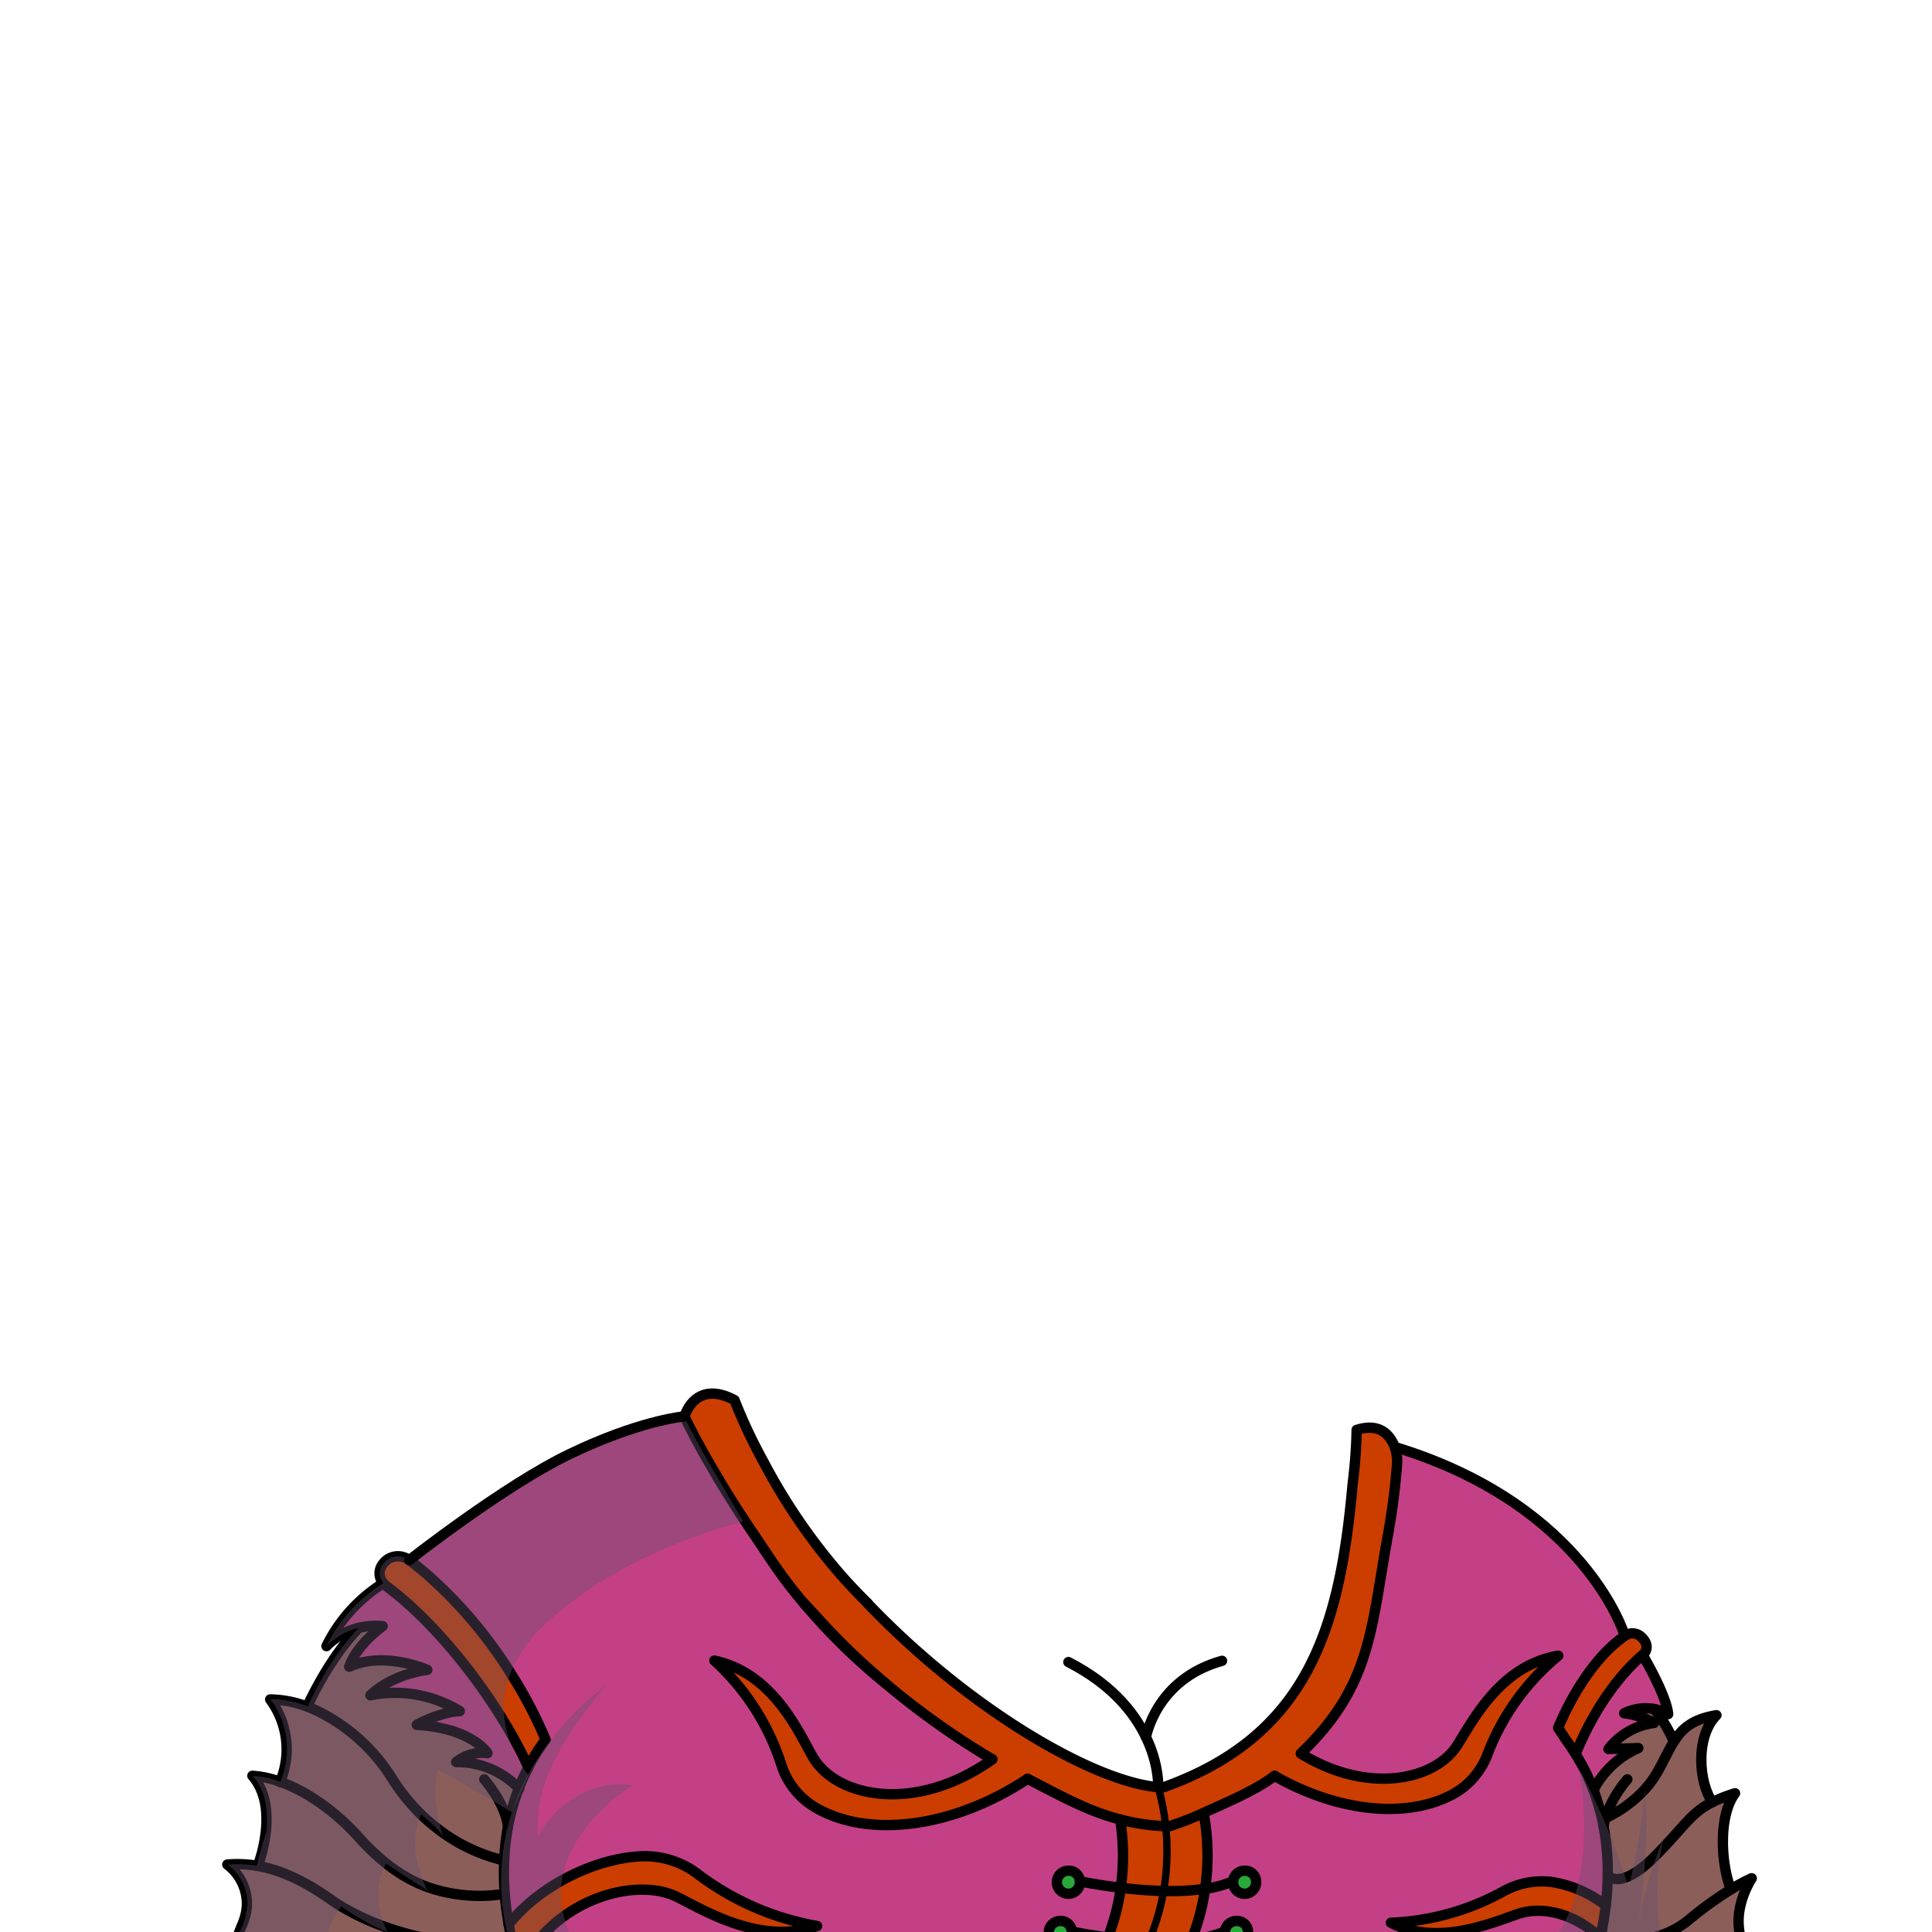 <svg xmlns="http://www.w3.org/2000/svg" viewBox="0 0 432 432">
  <defs>
    <style>.GUNDAN_RED_PANDA_OUTFIT_GUNDAN_RED_PANDA_OUTFIT_33_cls-1{isolation:isolate;}.GUNDAN_RED_PANDA_OUTFIT_GUNDAN_RED_PANDA_OUTFIT_33_cls-2{fill:#29a937;}.GUNDAN_RED_PANDA_OUTFIT_GUNDAN_RED_PANDA_OUTFIT_33_cls-3{fill:#8c5e5a;}.GUNDAN_RED_PANDA_OUTFIT_GUNDAN_RED_PANDA_OUTFIT_33_cls-4{fill:#cb3e00;}.GUNDAN_RED_PANDA_OUTFIT_GUNDAN_RED_PANDA_OUTFIT_33_cls-5{fill:#c34086;}.GUNDAN_RED_PANDA_OUTFIT_GUNDAN_RED_PANDA_OUTFIT_33_cls-6,.GUNDAN_RED_PANDA_OUTFIT_GUNDAN_RED_PANDA_OUTFIT_33_cls-7{fill:none;stroke:#000;stroke-linecap:round;stroke-linejoin:round;}.GUNDAN_RED_PANDA_OUTFIT_GUNDAN_RED_PANDA_OUTFIT_33_cls-6{stroke-width:2.31px;}.GUNDAN_RED_PANDA_OUTFIT_GUNDAN_RED_PANDA_OUTFIT_33_cls-7{stroke-width:1.64px;}.GUNDAN_RED_PANDA_OUTFIT_GUNDAN_RED_PANDA_OUTFIT_33_cls-8{fill:#65536e;opacity:0.4;mix-blend-mode:multiply;}</style>
  </defs>
  <g class="GUNDAN_RED_PANDA_OUTFIT_GUNDAN_RED_PANDA_OUTFIT_33_cls-1">
    <g id="outfit">
      <path class="GUNDAN_RED_PANDA_OUTFIT_GUNDAN_RED_PANDA_OUTFIT_33_cls-2" d="M276.49,429.53a2.37,2.37,0,1,1-2.59,2.36A2.48,2.48,0,0,1,276.49,429.53Z" />
      <path class="GUNDAN_RED_PANDA_OUTFIT_GUNDAN_RED_PANDA_OUTFIT_33_cls-2" d="M241.47,420.66a2.58,2.58,0,1,1-2.57-2.37A2.47,2.47,0,0,1,241.47,420.66Z" />
      <path class="GUNDAN_RED_PANDA_OUTFIT_GUNDAN_RED_PANDA_OUTFIT_33_cls-3" d="M114.33,433.23l-.37.13-.25.1c-6.51,2.25-17.75.93-27.66-2.63a54.28,54.28,0,0,1-9.8-4.59l0,0c-.77-.46-1.5-.94-2.19-1.43-6-4.26-11.34-6.68-16.41-7.58a32.84,32.84,0,0,0,1.79-7.64c.45-4.08.1-9-3-12.51a22.57,22.57,0,0,1,6.14,1.31l.7.26c6.49,2.49,12.68,7.43,16.78,12a53.57,53.57,0,0,0,6.25,6,34.58,34.58,0,0,0,5.5,3.62,31.62,31.62,0,0,0,3.34,1.53,35.15,35.15,0,0,0,17,1.78.58.58,0,0,0,.19,0l.53-.05a65.6,65.6,0,0,0,.88,6.78s0,.08,0,.11v0C113.94,431.43,114.14,432.36,114.33,433.23Z" />
      <path class="GUNDAN_RED_PANDA_OUTFIT_GUNDAN_RED_PANDA_OUTFIT_33_cls-2" d="M239.67,431.89a2.59,2.59,0,1,1-2.58-2.36A2.48,2.48,0,0,1,239.67,431.89Z" />
      <path class="GUNDAN_RED_PANDA_OUTFIT_GUNDAN_RED_PANDA_OUTFIT_33_cls-4" d="M122,389a42.93,42.93,0,0,0-3.88,6.13c-.19-.4-.37-.8-.56-1.21a97.91,97.91,0,0,0-4.7-8.68c-6.08-10.09-14.58-20.69-23.16-27.95-1.11-.94-2.23-1.83-3.34-2.65a3.29,3.29,0,0,1-.68-.66,3.34,3.34,0,0,1-.33-3.9,4.78,4.78,0,0,1,1-1.16,4.12,4.12,0,0,1,4.49-.49,3.75,3.75,0,0,1,.67.41q1.93,1.47,3.74,3a100.22,100.22,0,0,1,18.91,22.23A97.33,97.33,0,0,1,122,389Z" />
      <path class="GUNDAN_RED_PANDA_OUTFIT_GUNDAN_RED_PANDA_OUTFIT_33_cls-4" d="M151.31,424.12c-9.05-4.44-27.4.27-35,16.08a58.37,58.37,0,0,1-2-7c-.2-.87-.39-1.81-.57-2.79v0s0-.08,0-.11c7.49-9.37,20.52-15.1,30.36-15.25a19.52,19.52,0,0,1,12.05,4.09,61.79,61.79,0,0,0,26.56,11.52C170.07,435.07,157.39,427.11,151.31,424.12Z" />
      <path class="GUNDAN_RED_PANDA_OUTFIT_GUNDAN_RED_PANDA_OUTFIT_33_cls-3" d="M112.86,423.52l-.53.05a.58.58,0,0,1-.19,0,35.15,35.15,0,0,1-17-1.78,31.62,31.62,0,0,1-3.34-1.53,34.58,34.58,0,0,1-5.5-3.62,53.57,53.57,0,0,1-6.25-6c-4.1-4.6-10.29-9.54-16.78-12l-.7-.26a18.73,18.73,0,0,0-2.19-18.48,24.14,24.14,0,0,1,8.35,1.63c.72.28,1.45.58,2.16.92a40.85,40.85,0,0,1,16.8,15.19,43.19,43.19,0,0,0,6.46,8c.84.82,1.72,1.6,2.6,2.32a.07.07,0,0,0,0,0c.61.52,1.25,1,1.9,1.48a38.5,38.5,0,0,0,13.4,6.31l.19.05.46.1A60.63,60.63,0,0,0,112.86,423.52Z" />
      <path class="GUNDAN_RED_PANDA_OUTFIT_GUNDAN_RED_PANDA_OUTFIT_33_cls-5" d="M118.16,395.13l-.55,1.07c-.61,1.22-1.14,2.46-1.61,3.69h0s-.25-.29-.73-.76a19.23,19.23,0,0,0-13.35-5.21,9.4,9.4,0,0,1,7-2s-3.33-5.52-15.82-6.31c5.76-3.07,9.64-3.07,9.64-3.07a27.82,27.82,0,0,0-20-3.54c5.08-4.89,12.73-5.68,12.73-5.68s-9.54-4.29-17.47-.69c1.73-5.06,7.49-9.08,7.49-9.08a11.33,11.33,0,0,0-1.6-.08,16.16,16.16,0,0,0-3.75.46A15,15,0,0,0,73,368.08,34.54,34.54,0,0,1,85.72,354a3.29,3.29,0,0,0,.68.66c1.11.82,2.23,1.71,3.34,2.65,8.58,7.26,17.08,17.86,23.16,27.95a97.91,97.91,0,0,1,4.7,8.68C117.79,394.33,118,394.73,118.16,395.13Z" />
      <path class="GUNDAN_RED_PANDA_OUTFIT_GUNDAN_RED_PANDA_OUTFIT_33_cls-3" d="M116.49,440.66H51.77s-.45-3.6,2.34-10.16c.2-.46.36-.91.51-1.35a12,12,0,0,0,.59-3.13,11.1,11.1,0,0,0-4.42-9.13,25.54,25.54,0,0,1,6.46.25l.36.06c5.07.9,10.41,3.32,16.41,7.58.69.49,1.42,1,2.19,1.43l0,0a54.28,54.28,0,0,0,9.8,4.59c9.91,3.56,21.15,4.88,27.66,2.63l.25-.1.37-.13a59,59,0,0,0,2,6.88l0,.09C116.38,440.38,116.44,440.54,116.49,440.66Z" />
      <path class="GUNDAN_RED_PANDA_OUTFIT_GUNDAN_RED_PANDA_OUTFIT_33_cls-3" d="M116,399.89c-.13.33-.27.66-.38,1a44,44,0,0,0-1.31,4.25c-.22.84-.41,1.68-.58,2.51,0,.25-.1.5-.14.74a53.67,53.67,0,0,0-.86,7.58l-.46-.1-.19-.05a38.5,38.5,0,0,1-13.4-6.31c-.65-.48-1.29-1-1.9-1.48a.07.07,0,0,1,0,0c-.88-.72-1.76-1.5-2.6-2.32a43.19,43.19,0,0,1-6.46-8,40.85,40.85,0,0,0-16.8-15.19c-.71-.34-1.44-.64-2.16-.92,0,0,4.65-10.5,11.51-17.54a16.16,16.16,0,0,1,3.75-.46,11.33,11.33,0,0,1,1.6.08s-5.76,4-7.49,9.08c7.93-3.6,17.47.69,17.47.69s-7.65.79-12.73,5.68a27.82,27.82,0,0,1,20,3.54s-3.88,0-9.64,3.07C105.63,386.44,109,392,109,392a9.4,9.4,0,0,0-7,2,19.23,19.23,0,0,1,13.35,5.21c.48.47.73.76.73.76Z" />
      <path class="GUNDAN_RED_PANDA_OUTFIT_GUNDAN_RED_PANDA_OUTFIT_33_cls-3" d="M359,406.52a15,15,0,0,0-.38,1.86h0a47.77,47.77,0,0,0-2.27-8.17h0a20.45,20.45,0,0,1,10-9.32l-6.67.2a15.3,15.3,0,0,1,10.19-5.82,18.06,18.06,0,0,0-6.67-2.17,11,11,0,0,1,6.71-.95,30.59,30.59,0,0,1,4.36,7.25c-1.34,2.1-2.36,4.64-4.06,7.45C366.19,403.45,359,406.52,359,406.52Z" />
      <path class="GUNDAN_RED_PANDA_OUTFIT_GUNDAN_RED_PANDA_OUTFIT_33_cls-2" d="M278.29,418.29a2.38,2.38,0,1,1-2.57,2.37A2.48,2.48,0,0,1,278.29,418.29Z" />
      <path class="GUNDAN_RED_PANDA_OUTFIT_GUNDAN_RED_PANDA_OUTFIT_33_cls-3" d="M374.25,389.39c1.81-2.88,4.16-5,9.5-5.87-4.82,4.92-3.91,15.25-.89,19.46-4.71,2.35-6,5.18-12.45,11.74-8.26,8.42-10.91,4.57-10.91,4.57a55.57,55.57,0,0,0-.94-10.91h0a15,15,0,0,1,.38-1.86s7.24-3.07,11.24-9.68C371.89,394,372.91,391.49,374.25,389.39Z" />
      <path class="GUNDAN_RED_PANDA_OUTFIT_GUNDAN_RED_PANDA_OUTFIT_33_cls-5" d="M373,383.28a10.18,10.18,0,0,0-3.11-1.14,11,11,0,0,0-6.71.95,18.06,18.06,0,0,1,6.67,2.17,15.3,15.3,0,0,0-10.19,5.82l6.67-.2a20.45,20.45,0,0,0-10,9.32,46.1,46.1,0,0,0-4-8c5.3-13,12.21-19.79,15-22.14C367.33,370.09,372.65,379.11,373,383.28Z" />
      <path class="GUNDAN_RED_PANDA_OUTFIT_GUNDAN_RED_PANDA_OUTFIT_33_cls-3" d="M358.15,433s10.94,3.35,19.43-3.69A82.54,82.54,0,0,1,387,422.5a36.1,36.1,0,0,1,4.65-2.5c-.19.29-3.52,5.42-2.86,11.13.69,5.88,1.49,9.6,1.49,9.6l-31.5-.07c-.65-1.52-.71-4.75-.67-7C358.14,433.45,358.15,433.23,358.15,433Z" />
      <path class="GUNDAN_RED_PANDA_OUTFIT_GUNDAN_RED_PANDA_OUTFIT_33_cls-4" d="M367.33,370.09c-2.78,2.35-9.69,9.14-15,22.14-.63-1-1.29-2-2-3l-.2-.28-1.69-2.55s5.52-14.22,15-20.64a2.86,2.86,0,0,1,3.17-.05,4.33,4.33,0,0,1,1.32,1.47A2.26,2.26,0,0,1,367.33,370.09Z" />
      <path class="GUNDAN_RED_PANDA_OUTFIT_GUNDAN_RED_PANDA_OUTFIT_33_cls-4" d="M359.05,426.07a69.07,69.07,0,0,1-1.25,7.26c-5.62-5.39-12.81-7.17-18.3-5.37-5.76,1.91-18.05,7.38-28.53,2A56.52,56.52,0,0,0,336,423a17.66,17.66,0,0,1,11.18-2.17A26.28,26.28,0,0,1,359.05,426.07Z" />
      <path class="GUNDAN_RED_PANDA_OUTFIT_GUNDAN_RED_PANDA_OUTFIT_33_cls-3" d="M358.15,433c0,.2,0,.42,0,.64-.1-.11-.22-.22-.34-.34a69.07,69.07,0,0,0,1.25-7.26,67.86,67.86,0,0,0,.45-6.78s2.65,3.85,10.91-4.57c6.42-6.56,7.74-9.39,12.45-11.74a33.39,33.39,0,0,1,5.1-2c-3.7,5-3.23,15.49-.93,21.49a82.54,82.54,0,0,0-9.45,6.84C369.09,436.38,358.15,433,358.15,433Z" />
      <path class="GUNDAN_RED_PANDA_OUTFIT_GUNDAN_RED_PANDA_OUTFIT_33_cls-4" d="M348.42,370.22a53.17,53.17,0,0,0-15.8,22,16.9,16.9,0,0,1-7.79,9c-10.38,5.56-25.72,3.91-39.8-4.1-4.18,3.22-10.88,6-15.88,8.3a54,54,0,0,1,.86,9.46,53.39,53.39,0,0,1-.54,7.44,48.93,48.93,0,0,1-3.05,11.39,43.12,43.12,0,0,1-3.18,6.38l-.33.56H244l.24-.38c.08-.12.15-.24.22-.36.29-.47.57-1,.83-1.46s.61-1.12.88-1.7.51-1,.73-1.57A1.45,1.45,0,0,0,247,435c.23-.57.47-1.15.7-1.74.17-.44.34-.87.49-1.31s.32-.89.46-1.33.29-.9.41-1.36.24-.82.34-1.22c0-.16.09-.33.14-.51q.14-.51.24-1.05c.25-1.06.46-2.14.64-3.22.05-.37.11-.74.17-1.1l0-.3.07-.56c.05-.38.1-.77.13-1.16s.09-1,.13-1.54c.05-.79.08-1.59.1-2.39,0-.36,0-.73,0-1.11s0-.52,0-.78c0-1-.05-2.08-.13-3.1l0-.5c-.05-.58-.1-1.15-.17-1.72l-.09-.74c-.06-.46-.12-.92-.19-1.37a61.78,61.78,0,0,1-12.29-4.78c-.86-.42-1.72-.86-2.63-1.32l-4.25-2.2-1.51-.79-.31.19a63.55,63.55,0,0,1-19.75,8.72l-.1,0c-9.75,2.35-19.07,1.79-26.13-1.89-.45-.22-.91-.47-1.33-.73a17.05,17.05,0,0,1-7.46-9.53s0,0,0,0c-.36-1.13-.83-2.48-1.45-4-.17-.42-.35-.86-.55-1.31h0c-.19-.45-.4-.91-.63-1.37h0c-.68-1.41-1.48-2.92-2.4-4.47-.31-.52-.63-1-1-1.57-.86-1.32-1.82-2.67-2.88-4-.85-1.08-1.77-2.16-2.78-3.23-.25-.28-.51-.55-.76-.82-.78-.8-1.61-1.61-2.46-2.38a22.67,22.67,0,0,1,4.59,1.51,21.73,21.73,0,0,1,2,1.05,24.55,24.55,0,0,1,3.65,2.56,29.34,29.34,0,0,1,2.37,2.22c4.68,4.9,7.43,10.87,9.34,14.19a13.12,13.12,0,0,0,2,2.6,10.32,10.32,0,0,0,.82.79,18.07,18.07,0,0,0,1.87,1.43,22.41,22.41,0,0,0,2.16,1.22c8,3.86,20.79,3.43,33.31-5.5a177.64,177.64,0,0,1-24.08-17.14,155,155,0,0,1-14.65-14.11c-1.1-1.23-2.22-2.42-3.34-3.58-5.12-6-7.61-10.13-11.52-15.91l-1-1.46-.05-.1h0l-.16-.23-1.32-2-.84-1.29c-.38-.59-.75-1.18-1.11-1.76-.15-.23-.3-.45-.43-.68-.47-.74-.92-1.47-1.36-2.19s-.72-1.2-1.06-1.76a3.64,3.64,0,0,1-.2-.33c.6.41-3.77-7.69-7.53-14.76.76-1.87,3.57-6.9,10.94-3A114.77,114.77,0,0,0,170,325.52c.2.39.41.78.62,1.15a1.59,1.59,0,0,0,.14.26A131.32,131.32,0,0,0,186,349.77l0,0,0,0c1.42,1.45,4,4.17,5.4,5.73.93,1,1.62,2,2.57,3l0,.05c22.48,23.51,50.05,39.55,64.53,41l.39,0c.39.05.77.06,1.13.08C292.7,388.1,298.7,360.91,302.44,332c.2-1.66.38-3.29.52-4.89.22-2.53.35-5,.38-7.32,4.9-1.58,7.18.85,8.25,3.15a9.53,9.53,0,0,1,.79,4.64c-.08,1-.18,2.07-.28,3.12q-.53,5.57-1.54,11.3h0c0,.29-.1.59-.14.88-3.89,21.09-3.6,34-19.53,49.22,14.91,9.18,29.91,6,34.94-1.81C329.23,385,335.42,372.41,348.42,370.22Z" />
      <path class="GUNDAN_RED_PANDA_OUTFIT_GUNDAN_RED_PANDA_OUTFIT_33_cls-5" d="M278.3,418.3a2.37,2.37,0,1,1-2.58,2.36A2.47,2.47,0,0,1,278.3,418.3Zm-1.81,11.24a2.37,2.37,0,1,1-2.59,2.35A2.48,2.48,0,0,1,276.49,429.54Zm86.91-63.73-.21-.51h0s-8.64-28.09-49.58-41.23h0A1.73,1.73,0,0,1,313,324a40,40,0,0,0-.92,6.73h0c-.35,3.72-.87,7.49-1.53,11.29h0c-.05.3-.12.59-.16.89-3.88,21.08-3.6,34-19.52,49.22,14.9,9.18,29.9,6,34.93-1.82,3.42-5.32,9.61-17.87,22.62-20.07a53,53,0,0,0-15.81,22,16.94,16.94,0,0,1-7.8,9c-10.38,5.56-25.71,3.9-39.8-4.11-4.17,3.23-10.88,6-15.88,8.31a53.17,53.17,0,0,1,.86,9.46,50.4,50.4,0,0,1-.54,7.44,49.64,49.64,0,0,1-3,11.4,44.05,44.05,0,0,1-3.19,6.37l-.33.55h92.76c0-.14.11-.33.19-.55s.09-.24.15-.37c.27-.84.66-2,1.08-3.53.24-.86.48-1.83.71-2.87a23,23,0,0,0-2.62-2.19l-.12-.09a21,21,0,0,0-4.63-2.48,14.87,14.87,0,0,0-1.81-.62,15.52,15.52,0,0,0-9.11,0c-5.77,1.91-18.06,7.39-28.54,2A56.64,56.64,0,0,0,336,423a17.67,17.67,0,0,1,11.18-2.17,23.81,23.81,0,0,1,3.53.83c.66.21,1.3.43,1.93.69a27.57,27.57,0,0,1,3.53,1.75,30.25,30.25,0,0,1,2.91,2,67.36,67.36,0,0,0,.46-6.77h0c0-1.76-.05-3.58-.21-5.44h0a49.72,49.72,0,0,0-.73-5.45q-.27-1.53-.66-3.06s0,0,0,0c-.23-.94-.49-1.86-.79-2.78s-.52-1.55-.81-2.33a44.71,44.71,0,0,0-3.95-8c-.63-1-1.29-2-2-3l-.19-.29-1.69-2.55a58.94,58.94,0,0,1,10-16.25A28.12,28.12,0,0,1,363.4,365.81Z" />
      <path class="GUNDAN_RED_PANDA_OUTFIT_GUNDAN_RED_PANDA_OUTFIT_33_cls-5" d="M237.09,434.26a2.36,2.36,0,1,1,0-4.72A2.36,2.36,0,1,1,237.09,434.26ZM238.91,423a2.37,2.37,0,1,1,0-4.74A2.37,2.37,0,1,1,238.91,423Zm12.16-8v-.15c0-.21,0-.42,0-.63,0-1-.05-2.07-.13-3.1l0-.5c-.05-.58-.1-1.15-.17-1.72l-.09-.74c-.06-.46-.11-.91-.18-1.36h0a61.78,61.78,0,0,1-12.29-4.78c-.84-.41-1.72-.86-2.63-1.32l-4.25-2.2-1.51-.79-.31.19a75.35,75.35,0,0,1-19.75,8.72l-.1,0c-9.65,2.54-19.06,2.43-26.13-1.89a22.38,22.38,0,0,1-8.79-10.26s0,0,0,0c-.36-1.13-.83-2.48-1.45-4-.17-.42-.36-.86-.55-1.31h0c-.2-.44-.4-.9-.63-1.37h0c-.68-1.42-1.47-2.92-2.4-4.47l-1-1.57c-.86-1.32-1.81-2.67-2.88-4-.85-1.08-1.77-2.16-2.78-3.23-.25-.28-.51-.55-.76-.82-.78-.8-1.61-1.61-2.46-2.38a22.67,22.67,0,0,1,4.59,1.51,21.73,21.73,0,0,1,2,1.05,25.31,25.31,0,0,1,3.65,2.56c.84.71,1.62,1.45,2.37,2.22,4.68,4.9,7.43,10.87,9.34,14.19a13.12,13.12,0,0,0,2,2.6c.25.27.54.53.82.79a18.07,18.07,0,0,0,1.87,1.43,20.47,20.47,0,0,0,2.16,1.22c8,3.86,20.79,3.43,33.31-5.5-26.81-16.43-43.11-35.68-54.44-52l-.15-.2-.05-.1h0l-.16-.23c-1.48-2.13-2.82-4.17-4.05-6.11a.75.75,0,0,1-.07-.12A163.44,163.44,0,0,1,153.6,318a4,4,0,0,0-.21-.46,1.86,1.86,0,0,0-.1-.2,2.18,2.18,0,0,1-.17-.36,1.65,1.65,0,0,1-.09-.16l0-.08c-.53-.18-15,4.15-22.44,6.93-12.83,4.79-35.67,21.83-38.62,24.76a2.51,2.51,0,0,0-.41.43h0c7.64,5.09,16.35,15.74,22.6,25.34,3.8,5.81,6.71,11.24,7.92,14.81a40.38,40.38,0,0,0-4.43,7.2,46.13,46.13,0,0,0-3.26,9,58.35,58.35,0,0,0-.6,25.15c8.09-10.87,22-16.85,34.69-14.79,11.87,4.05,15.88,12.2,34.27,15.14-12.35,4-22.48-2-31.39-6.53-11.15-5.23-29.57,2.17-35,16.07l.17.47H244l.22-.38c.08-.12.15-.24.22-.36.29-.48.56-1,.83-1.46s.6-1.12.88-1.7.5-1,.73-1.57A1.45,1.45,0,0,0,247,435c.44-1,.83-2,1.19-3.05.16-.44.31-.89.46-1.33s.28-.9.41-1.36.24-.81.34-1.22c0-.16.09-.33.14-.51.09-.35.17-.69.24-1.05.25-1.06.46-2.14.64-3.22.06-.46.13-.92.2-1.4l.07-.56c.05-.38.09-.77.13-1.16s.09-1,.13-1.54c.06-.79.08-1.58.1-2.39C251.06,415.79,251.07,415.42,251.07,415.05Z" />
      <path class="GUNDAN_RED_PANDA_OUTFIT_GUNDAN_RED_PANDA_OUTFIT_33_cls-6" d="M116.49,440.66c0-.12-.11-.28-.17-.46l0-.09a59,59,0,0,1-2-6.88c-.19-.87-.39-1.8-.57-2.79v0s0-.07,0-.11a65.6,65.6,0,0,1-.88-6.78,60.63,60.63,0,0,1-.13-7.56,53.67,53.67,0,0,1,.86-7.58c0-.24.09-.49.14-.74.17-.83.36-1.67.58-2.51a44,44,0,0,1,1.31-4.25c.11-.33.25-.66.38-1,.47-1.23,1-2.47,1.61-3.69l.55-1.07" />
      <path class="GUNDAN_RED_PANDA_OUTFIT_GUNDAN_RED_PANDA_OUTFIT_33_cls-6" d="M114.16,374.1A97.33,97.33,0,0,1,122,389a42.93,42.93,0,0,0-3.88,6.13c-.19-.4-.37-.8-.56-1.21a97.91,97.91,0,0,0-4.7-8.68c-6.08-10.09-14.58-20.69-23.16-27.95-1.11-.94-2.23-1.83-3.34-2.65a3.29,3.29,0,0,1-.68-.66,3.34,3.34,0,0,1-.33-3.9,4.78,4.78,0,0,1,1-1.16,4.12,4.12,0,0,1,4.49-.49,3.75,3.75,0,0,1,.67.41q1.93,1.47,3.74,3a100.22,100.22,0,0,1,18.91,22.23" />
      <path class="GUNDAN_RED_PANDA_OUTFIT_GUNDAN_RED_PANDA_OUTFIT_33_cls-6" d="M108.28,397.87s4.65,5.19,5.31,10.51" />
      <path class="GUNDAN_RED_PANDA_OUTFIT_GUNDAN_RED_PANDA_OUTFIT_33_cls-6" d="M356.29,400.2a46.1,46.1,0,0,0-4-8c-.63-1-1.29-2-2-3l-.2-.28-1.69-2.55s5.52-14.22,15-20.64a2.86,2.86,0,0,1,3.17-.05,4.33,4.33,0,0,1,1.32,1.47,2.26,2.26,0,0,1-.56,2.87c-2.78,2.35-9.69,9.14-15,22.14" />
      <path class="GUNDAN_RED_PANDA_OUTFIT_GUNDAN_RED_PANDA_OUTFIT_33_cls-6" d="M355.66,440.67h0c.26-.72.81-2.27,1.42-4.46.24-.86.48-1.82.72-2.87a69.07,69.07,0,0,0,1.25-7.26,67.86,67.86,0,0,0,.45-6.78,55.57,55.57,0,0,0-.94-10.91,47.77,47.77,0,0,0-2.27-8.17" />
      <path class="GUNDAN_RED_PANDA_OUTFIT_GUNDAN_RED_PANDA_OUTFIT_33_cls-6" d="M358.57,408.38a15,15,0,0,1,.38-1.86c.06-.19.11-.38.17-.56a26.25,26.25,0,0,1,4.76-8.09" />
      <path class="GUNDAN_RED_PANDA_OUTFIT_GUNDAN_RED_PANDA_OUTFIT_33_cls-6" d="M114.33,433.23l-.37.13-.25.1c-6.51,2.25-17.75.93-27.66-2.63a54.28,54.28,0,0,1-9.8-4.59l0,0c-.77-.46-1.5-.94-2.19-1.43-6-4.26-11.34-6.68-16.41-7.58l-.36-.06a25.54,25.54,0,0,0-6.46-.25A11.1,11.1,0,0,1,55.21,426a12,12,0,0,1-.59,3.13c-.15.44-.31.89-.51,1.35-2.79,6.56-2.34,10.16-2.34,10.16h307a3.55,3.55,0,0,1-.18-.55,26.1,26.1,0,0,1-.48-6.43c0-.23,0-.45,0-.65.05-1,.09-1.7.09-1.7" />
      <path class="GUNDAN_RED_PANDA_OUTFIT_GUNDAN_RED_PANDA_OUTFIT_33_cls-6" d="M244,440.66a42.82,42.82,0,0,0,3.72-7.45,48.51,48.51,0,0,0,2.89-11.1,53.34,53.34,0,0,0,.49-7.21,51.89,51.89,0,0,0-.63-8.06" />
      <path class="GUNDAN_RED_PANDA_OUTFIT_GUNDAN_RED_PANDA_OUTFIT_33_cls-6" d="M262.9,440.66a42.91,42.91,0,0,0,3.52-6.93,49.06,49.06,0,0,0,3.05-11.39,51.81,51.81,0,0,0,.53-7.44,52.36,52.36,0,0,0-.86-9.47" />
      <path class="GUNDAN_RED_PANDA_OUTFIT_GUNDAN_RED_PANDA_OUTFIT_33_cls-6" d="M312,323.57c.53.16,1.05.32,1.56.5h0c40.94,13.14,49.58,41.23,49.58,41.23" />
      <path class="GUNDAN_RED_PANDA_OUTFIT_GUNDAN_RED_PANDA_OUTFIT_33_cls-6" d="M367.33,370.09s5.32,9,5.67,13.19a10.18,10.18,0,0,0-3.11-1.14,11,11,0,0,0-6.71.95,18.06,18.06,0,0,1,6.67,2.17,15.3,15.3,0,0,0-10.19,5.82l6.67-.2a20.45,20.45,0,0,0-10,9.32h0" />
      <path class="GUNDAN_RED_PANDA_OUTFIT_GUNDAN_RED_PANDA_OUTFIT_33_cls-6" d="M85.72,354A34.54,34.54,0,0,0,73,368.08,15,15,0,0,1,80.22,364a16.22,16.22,0,0,1,3.75-.46,11.33,11.33,0,0,1,1.6.08s-5.76,4-7.49,9.08c7.93-3.6,17.47.69,17.47.69s-7.65.79-12.73,5.68a27.82,27.82,0,0,1,20,3.54s-3.88,0-9.64,3.07C105.63,386.44,109,392,109,392a9.4,9.4,0,0,0-7,2,19.23,19.23,0,0,1,13.35,5.21c.48.47.73.76.73.76" />
      <path class="GUNDAN_RED_PANDA_OUTFIT_GUNDAN_RED_PANDA_OUTFIT_33_cls-6" d="M241.47,420.66a2.58,2.58,0,1,1-2.57-2.37A2.47,2.47,0,0,1,241.47,420.66Z" />
      <path class="GUNDAN_RED_PANDA_OUTFIT_GUNDAN_RED_PANDA_OUTFIT_33_cls-6" d="M280.87,420.66a2.58,2.58,0,1,1-2.58-2.37A2.48,2.48,0,0,1,280.87,420.66Z" />
      <path class="GUNDAN_RED_PANDA_OUTFIT_GUNDAN_RED_PANDA_OUTFIT_33_cls-6" d="M241.47,420.66s3.83.82,9.12,1.45c2.91.35,6.27.65,9.69.72a55.45,55.45,0,0,0,9.19-.49,24.84,24.84,0,0,0,6.25-1.68" />
      <path class="GUNDAN_RED_PANDA_OUTFIT_GUNDAN_RED_PANDA_OUTFIT_33_cls-6" d="M239.67,431.89a2.59,2.59,0,1,1-2.58-2.36A2.48,2.48,0,0,1,239.67,431.89Z" />
      <path class="GUNDAN_RED_PANDA_OUTFIT_GUNDAN_RED_PANDA_OUTFIT_33_cls-6" d="M279.07,431.89a2.6,2.6,0,1,1-2.58-2.36A2.48,2.48,0,0,1,279.07,431.89Z" />
      <path class="GUNDAN_RED_PANDA_OUTFIT_GUNDAN_RED_PANDA_OUTFIT_33_cls-6" d="M239.67,431.89s3.3.71,8,1.32c2.79.36,6.09.68,9.48.81h0a60,60,0,0,0,9.23-.29,26.37,26.37,0,0,0,7.48-1.84" />
      <line class="GUNDAN_RED_PANDA_OUTFIT_GUNDAN_RED_PANDA_OUTFIT_33_cls-6" x1="160.76" y1="330.82" x2="160.75" y2="330.82" />
      <path class="GUNDAN_RED_PANDA_OUTFIT_GUNDAN_RED_PANDA_OUTFIT_33_cls-6" d="M179.82,358.56c1.12,1.16,2.24,2.35,3.34,3.58a155,155,0,0,0,14.65,14.11,177.64,177.64,0,0,0,24.08,17.14" />
      <path class="GUNDAN_RED_PANDA_OUTFIT_GUNDAN_RED_PANDA_OUTFIT_33_cls-6" d="M194.06,358.58c22.48,23.51,50.05,39.55,64.53,41l.38,0c.4.05.78.06,1.14.08,32.59-11.62,39.5-36,42.33-67.71.2-1.66.38-3.29.52-4.89.22-2.53.35-5,.38-7.32,4.9-1.58,7.18.85,8.25,3.15a9.53,9.53,0,0,1,.79,4.64c-.08,1-.18,2.07-.28,3.12q-.53,5.57-1.54,11.3h0c0,.29-.1.59-.14.88-3.89,21.09-3.6,34-19.53,49.21" />
      <path class="GUNDAN_RED_PANDA_OUTFIT_GUNDAN_RED_PANDA_OUTFIT_33_cls-6" d="M197.81,376.25a133.64,133.64,0,0,1-18-17.69c-5.12-6-7.61-10.13-11.52-15.91-.3-.42-.58-.85-.85-1.26l-.15-.2-.05-.1h0l-.16-.23-1.32-2-.84-1.29c-.38-.59-.75-1.18-1.11-1.76-.15-.23-.3-.45-.43-.68-.47-.74-.92-1.47-1.36-2.19-.21-.36-.44-.72-.66-1.08l-.4-.68a3.64,3.64,0,0,1-.2-.33c-.48-.78-.92-1.55-1.34-2.28-.15-.24-.29-.49-.42-.72-1.25-2.15-2.32-4.07-3.18-5.67-.16-.29-.32-.57-.46-.84l-1-1.95c-.06-.13-.13-.25-.2-.37-.18-.36-.35-.68-.49-1l-.25-.5a1.86,1.86,0,0,0-.1-.2,2.18,2.18,0,0,1-.17-.36,1.65,1.65,0,0,1-.09-.16l0-.08a5.6,5.6,0,0,1,.24-.66c.76-1.87,3.57-6.9,10.94-3A114.77,114.77,0,0,0,170,325.52c.2.39.41.78.62,1.15a1.59,1.59,0,0,0,.14.26A132,132,0,0,0,186,349.77l0,0,0,0a110.81,110.81,0,0,0,8,8.69l0,.05" />
      <path class="GUNDAN_RED_PANDA_OUTFIT_GUNDAN_RED_PANDA_OUTFIT_33_cls-6" d="M229.77,397.74c8.25,4.29,14,7.4,20.68,9.09h0a46.41,46.41,0,0,0,9.29,1.47l.74,0,1.21,0,1.83-.65c1.93-.68,3.8-1.45,5.62-2.29,5-2.28,11.72-5.07,15.88-8.3" />
      <path class="GUNDAN_RED_PANDA_OUTFIT_GUNDAN_RED_PANDA_OUTFIT_33_cls-6" d="M229.76,397.75c-16.6,11-35.73,13.42-47.61,6.31a17.08,17.08,0,0,1-7.48-9.58,53.64,53.64,0,0,0-14.93-23.17c13.16,2.84,18.79,15.94,22,21.53,5.15,9,22.88,12.87,40.15.54" />
      <path class="GUNDAN_RED_PANDA_OUTFIT_GUNDAN_RED_PANDA_OUTFIT_33_cls-6" d="M113.74,430.3c7.49-9.37,20.52-15.1,30.36-15.25a19.52,19.52,0,0,1,12.05,4.09,61.79,61.79,0,0,0,26.56,11.52c-12.64,4.41-25.32-3.55-31.4-6.54-9.05-4.44-27.4.27-35,16.08" />
      <path class="GUNDAN_RED_PANDA_OUTFIT_GUNDAN_RED_PANDA_OUTFIT_33_cls-6" d="M290.88,392.11c14.91,9.18,29.9,6,34.93-1.82,3.42-5.32,9.61-17.88,22.62-20.07a52.92,52.92,0,0,0-15.8,22,17,17,0,0,1-7.81,9c-10.38,5.56-25.71,3.9-39.8-4.11" />
      <path class="GUNDAN_RED_PANDA_OUTFIT_GUNDAN_RED_PANDA_OUTFIT_33_cls-6" d="M359.05,426.07a26.28,26.28,0,0,0-11.91-5.23A17.66,17.66,0,0,0,336,423a56.52,56.52,0,0,1-25,6.93c10.48,5.4,22.77-.07,28.53-2,5.49-1.8,12.68,0,18.3,5.37.12.12.24.23.34.34" />
      <path class="GUNDAN_RED_PANDA_OUTFIT_GUNDAN_RED_PANDA_OUTFIT_33_cls-6" d="M112.86,423.52l-.53.05a.58.58,0,0,1-.19,0,35.15,35.15,0,0,1-17-1.78,31.62,31.62,0,0,1-3.34-1.53,34.58,34.58,0,0,1-5.5-3.62,53.57,53.57,0,0,1-6.25-6c-4.1-4.6-10.29-9.54-16.78-12l-.7-.26a22.57,22.57,0,0,0-6.14-1.31c3.09,3.54,3.44,8.43,3,12.51a32.84,32.84,0,0,1-1.79,7.64" />
      <path class="GUNDAN_RED_PANDA_OUTFIT_GUNDAN_RED_PANDA_OUTFIT_33_cls-6" d="M112.73,416l-.46-.1-.19-.05a38.5,38.5,0,0,1-13.4-6.31c-.65-.48-1.29-1-1.9-1.48a.07.07,0,0,1,0,0c-.88-.72-1.76-1.5-2.6-2.32a43.19,43.19,0,0,1-6.46-8,40.85,40.85,0,0,0-16.8-15.19c-.71-.34-1.44-.64-2.16-.92a24.14,24.14,0,0,0-8.35-1.63,18.73,18.73,0,0,1,2.19,18.48" />
      <path class="GUNDAN_RED_PANDA_OUTFIT_GUNDAN_RED_PANDA_OUTFIT_33_cls-6" d="M80.22,364c-6.86,7-11.51,17.54-11.51,17.54" />
      <path class="GUNDAN_RED_PANDA_OUTFIT_GUNDAN_RED_PANDA_OUTFIT_33_cls-6" d="M391.69,420h0c-.19.29-3.52,5.42-2.86,11.13.69,5.88,1.49,9.6,1.49,9.6l-31.5-.07" />
      <path class="GUNDAN_RED_PANDA_OUTFIT_GUNDAN_RED_PANDA_OUTFIT_33_cls-6" d="M358.15,433s10.94,3.35,19.43-3.69A82.54,82.54,0,0,1,387,422.5a36.1,36.1,0,0,1,4.65-2.5" />
      <path class="GUNDAN_RED_PANDA_OUTFIT_GUNDAN_RED_PANDA_OUTFIT_33_cls-6" d="M359.5,419.29s2.65,3.85,10.91-4.57c6.42-6.56,7.74-9.39,12.45-11.74a33.39,33.39,0,0,1,5.1-2c-3.7,5-3.23,15.49-.93,21.49" />
      <path class="GUNDAN_RED_PANDA_OUTFIT_GUNDAN_RED_PANDA_OUTFIT_33_cls-6" d="M359,406.52s7.24-3.07,11.24-9.68c1.7-2.81,2.72-5.35,4.06-7.45,1.81-2.88,4.16-5,9.5-5.87-4.82,4.92-3.91,15.25-.89,19.46" />
      <path class="GUNDAN_RED_PANDA_OUTFIT_GUNDAN_RED_PANDA_OUTFIT_33_cls-6" d="M369.89,382.14a30.59,30.59,0,0,1,4.36,7.25h0" />
      <path class="GUNDAN_RED_PANDA_OUTFIT_GUNDAN_RED_PANDA_OUTFIT_33_cls-7" d="M253.65,440.1a43,43,0,0,0,3.23-6.09,48.92,48.92,0,0,0,3.31-11.19,52.94,52.94,0,0,0,.75-8.91,53.51,53.51,0,0,0-.29-5.57,50.8,50.8,0,0,0-1.68-8.69" />
      <path class="GUNDAN_RED_PANDA_OUTFIT_GUNDAN_RED_PANDA_OUTFIT_33_cls-8" d="M372.52,440.11H340.41c19.31-11.55,12.78-44.06,12.52-45,8.55,16.26,11.21,27.18,11.21,27.18a173.48,173.48,0,0,0,3.72-22.17c.95,10.6-.66,24.1-1.48,30a90.45,90.45,0,0,1,5.68-19.28C368.55,424.05,372.52,440.11,372.52,440.11Z" />
      <path class="GUNDAN_RED_PANDA_OUTFIT_GUNDAN_RED_PANDA_OUTFIT_33_cls-8" d="M141.49,399.15s-29.43,17.63-8.65,41.51c-16.69,0-16.83-.55-16.83-.55s-17-34.7,19.57-63.43c-16.2,19.48-15.35,28-15.35,33.8C128.75,396.4,141.49,399.15,141.49,399.15Z" />
      <path class="GUNDAN_RED_PANDA_OUTFIT_GUNDAN_RED_PANDA_OUTFIT_33_cls-8" d="M166.23,340.25s-27,6.18-44.75,23.35a30.15,30.15,0,0,0-7.32,10.49.42.42,0,0,0,0,.1,21.27,21.27,0,0,0-1.23,11.05,25.23,25.23,0,0,0,4,10c.26.38.49.7.68.94s.37.46.45.57l.1.11-3.7,8.34-.11-.06,0,0c-.14-.09-.4-.23-.76-.43s-.8-.49-1.33-.79l-.24-.15c-3.68-2.13-10.56-6.14-14.12-8.08-1.29,5.06.07,11.13.82,13.82.17.61.31,1,.39,1.26A11.89,11.89,0,0,0,96.78,408a.07.07,0,0,1,0,0c-.66-.64-1.51-1.4-2.59-2.33-2.94,7-.18,13.82,1,16.16.24.5.42.79.45.85-.17-.09-1.72-1.05-3.8-2.38-1.65-1-3.63-2.35-5.5-3.63a14,14,0,0,0-1.73,6.89,19.9,19.9,0,0,0,1.5,7.3c.29.68.52,1.1.55,1.18a54.07,54.07,0,0,1-10.35-5.79l0,0a16.8,16.8,0,0,0-3.2,13.9l-.19.56h-21s-.47-3.61,2.33-10.17c.2-.45.36-.9.51-1.34.17-1,.37-2,.59-3.14a11.08,11.08,0,0,0-4.42-9.12,24.65,24.65,0,0,1,6.46.25c.62-2.42,1.34-5,2.15-7.59.44-4.07.09-9-3-12.51a22.93,22.93,0,0,1,6.14,1.3,18.71,18.71,0,0,0-2.19-18.47,24.09,24.09,0,0,1,8.35,1.63S73.36,371,80.22,364A14.81,14.81,0,0,0,73,368.09,34.54,34.54,0,0,1,85.72,354a3.38,3.38,0,0,1-.33-3.91,4.37,4.37,0,0,1,1-1.16,4.12,4.12,0,0,1,4.49-.49l0,0,1.05,0c2.95-2.93,25.79-20,38.62-24.76,7.45-2.78,21.91-7.11,22.44-6.93l0,.08a1.65,1.65,0,0,0,.09.16,2.18,2.18,0,0,0,.17.36c.82,1.65,3.42,6.72,7.47,13.5.35.59,1.23,2.12,2.2,3.8a.75.75,0,0,0,.07.12C164.3,337,165.71,339.42,166.23,340.25Z" />
      <path class="GUNDAN_RED_PANDA_OUTFIT_GUNDAN_RED_PANDA_OUTFIT_33_cls-6" d="M238.89,371.64c21,10.74,20.09,28,20.09,28" />
      <path class="GUNDAN_RED_PANDA_OUTFIT_GUNDAN_RED_PANDA_OUTFIT_33_cls-6" d="M256.25,388.43s2.15-12.93,17-17.07" />
      <path class="GUNDAN_RED_PANDA_OUTFIT_GUNDAN_RED_PANDA_OUTFIT_33_cls-6" d="M153,316.72s-8.46.68-22.44,6.93c-1.05.47-2.13,1-3.25,1.51-14.55,7-35.78,23.68-35.78,23.68" />
    </g>
  </g>
</svg>